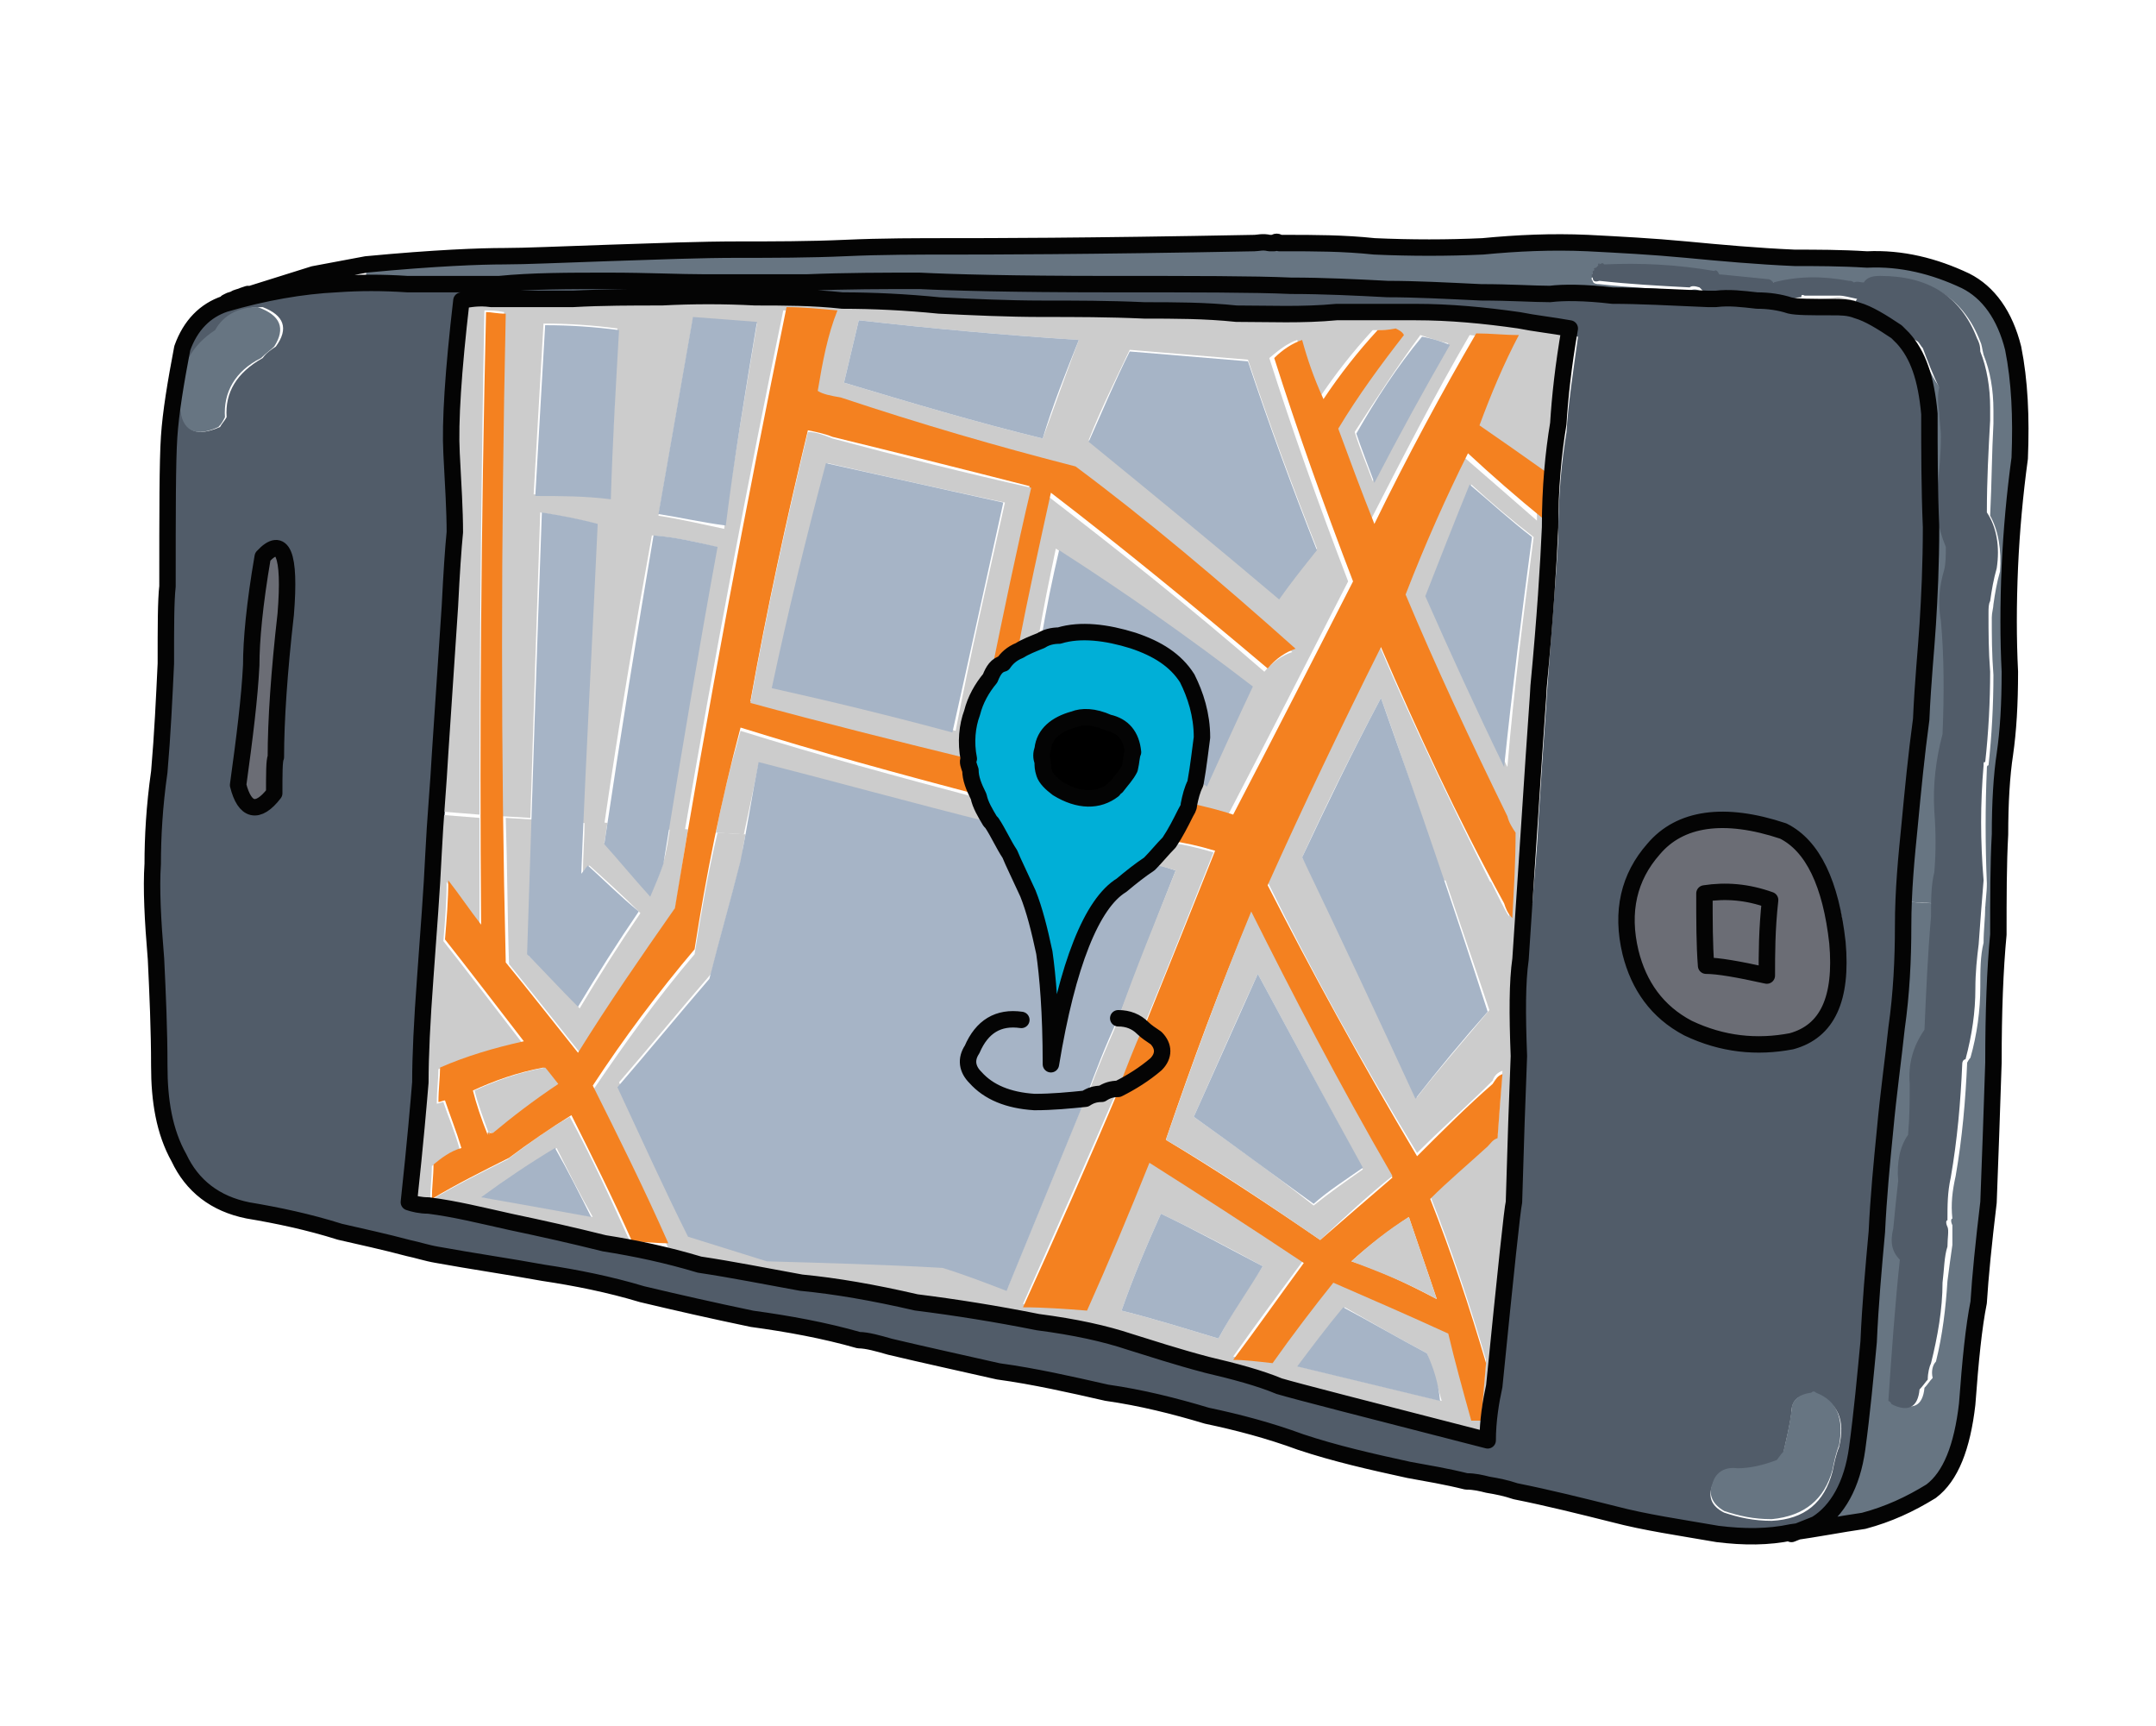 <?xml version="1.0" encoding="utf-8"?>
<!-- Generator: Adobe Illustrator 18.0.0, SVG Export Plug-In . SVG Version: 6.00 Build 0)  -->
<!DOCTYPE svg PUBLIC "-//W3C//DTD SVG 1.1//EN" "http://www.w3.org/Graphics/SVG/1.1/DTD/svg11.dtd">
<svg version="1.1" id="Layer_1" xmlns="http://www.w3.org/2000/svg" xmlns:xlink="http://www.w3.org/1999/xlink" x="0px" y="0px"
	 viewBox="0 0 131.3 105.1" style="enable-background:new 0 0 131.3 105.1;" xml:space="preserve">
<style type="text/css">
	.st0{fill:#677582;}
	.st1{fill:#515C69;}
	.st2{fill:#CCCCCC;}
	.st3{fill:#F48120;}
	.st4{fill:#A6B4C6;}
	.st5{fill:#00AFD7;}
	.st6{fill:#6B6D75;}
	.st7{fill:#B0B0B0;}
	.st8{fill:none;stroke:#040404;stroke-width:1;stroke-linecap:round;stroke-linejoin:round;stroke-miterlimit:10;}
</style>
<g>
	
	<g>
		<g>
			<path class="st0" d="M119.7,17.2c-1.9-0.9-3.9-1.4-6-1.3c-1.6-0.1-3.1-0.1-4.4-0.1c-2.3-0.1-4.5-0.3-6.6-0.5
				c-2.1-0.2-4.1-0.3-6-0.4c-2.2-0.1-4.3,0-6.4,0.2c-2.1,0.1-4.4,0.1-6.6,0c-1.9-0.2-3.7-0.2-5.4-0.2c-0.1,0-0.2,0-0.4,0
				c-0.1-0.1-0.2-0.1-0.3,0c-0.1,0-0.2,0-0.3,0c-0.4-0.1-0.7,0-0.9,0C66,15,59.9,15,58.1,15c-2.2,0-4.4,0-6.6,0.1
				c-2.2,0.1-4.5,0.1-6.6,0.1c-2.2,0-4.8,0.1-7.8,0.2c-3,0.1-5.1,0.2-6.4,0.2c-1.4,0-4.2,0.1-8.4,0.5l0,0.7l-3.2-0.1l-5.1,1.6
				c-0.1,0-0.2,0.1-0.3,0.1c2.4-0.7,4.7-1.1,6.8-1.2c1.4-0.1,2.8-0.1,4.3,0c1,0,2.2,0,3.6,0c0.5,0,1.2,0,2,0c2-0.2,4.2-0.2,6.7-0.2
				c2.3,0,4.3,0.1,5.9,0.1c1.5,0,3.5,0,6.1,0c2.5-0.1,4.8-0.1,6.9-0.1c2,0.1,5.7,0.2,11.4,0.2c5.3,0,9,0,11.2,0.1c2,0,4,0.1,5.9,0.2
				c1.7,0,3.6,0.1,5.7,0.2c1.8,0,3.2,0.1,4.2,0.1c0.8-0.1,2.1-0.1,3.8,0.1c1.6,0,3.5,0.1,5.8,0.2c-0.2-0.1-0.3-0.2-0.3-0.2l-0.2-0.2
				c-0.2-0.1-0.4-0.1-0.6,0c-1.9-0.1-3.7-0.2-5.5-0.4c-0.3,0-0.4-0.1-0.4-0.2c-0.1-0.1-0.1-0.1,0-0.1c-0.1,0-0.1-0.1,0-0.1
				c0,0,0-0.1,0-0.1l0-0.1c0,0,0-0.1,0.1-0.1c0,0,0-0.1,0.1-0.1c0.1-0.1,0.2-0.2,0.3-0.2c0-0.1,0-0.1,0.1,0c0.1-0.1,0.2-0.1,0.3,0
				l0,0c2.2-0.1,4.5,0,6.7,0.4c0.1,0,0.2,0,0.3,0.2l0,0c1,0.2,2,0.3,3,0.3c0.1,0,0.2,0,0.3,0.2l0,0c1.5-0.4,3-0.4,4.6-0.1
				c0.1,0,0.2,0,0.3,0.1c0.2,0,0.4,0,0.6,0c0.2-0.3,0.5-0.4,1-0.4c2.9-0.1,4.9,1.2,5.9,3.8c0.1,0.2,0.1,0.4,0.2,0.8
				c0.4,1,0.6,2.1,0.6,3.4c0,0.3,0,0.5,0,0.8c-0.1,1.8-0.1,3.6-0.2,5.6c0.5,0.9,0.7,2.1,0.6,3.4c-0.2,0.7-0.3,1.3-0.4,2
				c0,0.2-0.1,0.5-0.1,0.8c0,1.1,0,2.2,0.1,3.5c0,1.8-0.1,3.7-0.3,5.5c-0.1,0-0.1,0.1-0.1,0.2c-0.1,2.3-0.1,4.6,0,7
				c0,0.6-0.1,1.1-0.1,1.7l0.7,0c0-1.6,0.1-3,0.1-4.3c0-1.9,0.1-3.6,0.3-4.9c0.2-1.4,0.3-3,0.3-5c-0.1-2-0.1-4.1,0-6.4
				c0.1-2.2,0.3-4.4,0.6-6.6c0.1-2.5,0-4.7-0.4-6.7C122.1,19.3,121.2,18,119.7,17.2L119.7,17.2z"/>
			<path class="st0" d="M117,21.4c-0.1-0.1-0.2-0.3-0.3-0.4c-0.2-0.2-0.5-0.3-0.8-0.4c0.9,1,1.4,2.4,1.6,4.6c0,2.2,0,4.5,0.1,6.9
				c0,2.3-0.1,4.3-0.2,5.9c-0.1,1.6-0.3,3.5-0.4,5.8c-0.3,2.2-0.5,4.3-0.7,6.4c-0.2,1.5-0.3,3.1-0.3,4.7l1.8,0.1
				c0-0.6,0.1-1.1,0.2-1.7c0-1.2,0.1-2.5,0-3.7c-0.1-1.7,0-3.3,0.5-4.7c0.1-2.4,0.1-4.7-0.1-6.9c-0.2-1-0.1-2,0.2-3.1
				c0.1-0.5,0.1-1,0.1-1.4c-0.5-1.2-0.7-2.4-0.5-3.7c0.1-1,0.1-2,0.2-3c0-0.5-0.1-1-0.1-1.5c-0.1-0.6-0.1-1.1,0-1.5
				C117.7,23.1,117.4,22.3,117,21.4L117,21.4z"/>
			<path class="st0" d="M117.7,55l-1.8-0.1c0,0.5-0.1,1-0.1,1.5c0,2-0.1,4.1-0.4,6.2c-0.2,1.9-0.5,4-0.7,6.2c-0.2,2-0.4,4.1-0.5,6.2
				c-0.2,2.2-0.4,4.4-0.5,6.7c-0.2,2.1-0.4,4.3-0.7,6.5c-0.3,2.2-1.2,3.8-2.5,4.6c-0.5,0.2-1,0.4-1.5,0.6c1.5-0.2,3-0.5,4.4-0.7
				c1.5-0.4,2.8-1,4.1-1.8c1.2-0.9,1.9-2.7,2.2-5.3c0.2-2.7,0.4-4.7,0.7-6.2c0.1-1.6,0.3-3.6,0.6-6.1c0.1-2.6,0.2-5.4,0.3-8.5
				c0-3.1,0.1-5.7,0.3-7.8c0-0.6,0-1.2,0-1.8l-0.7,0c0,0.7-0.1,1.4-0.1,2.2c-0.2,0.8-0.2,1.7-0.2,2.7c0,1.4-0.2,2.9-0.6,4.3
				c0,0-0.1,0.1-0.2,0.3c-0.1,2.3-0.3,4.6-0.7,6.9c-0.2,0.9-0.3,1.7-0.2,2.6c-0.1,0-0.1,0.2,0,0.4c0,0.3,0,0.7,0,1.2
				c-0.1,0.7-0.2,1.4-0.3,2.2c-0.1,1.6-0.3,3.3-0.7,4.9c-0.2,0.2-0.3,0.6-0.2,1c-0.2,0.2-0.3,0.4-0.5,0.6c-0.1,1.1-0.7,1.4-1.7,0.9
				c-0.2-0.2-0.2-0.2-0.2-0.2c0.2-2.9,0.4-5.8,0.7-8.6c-0.4-0.5-0.5-1.1-0.4-1.9c0.1-1,0.2-2,0.3-2.9c-0.1-1.1,0.1-2.1,0.6-2.8
				c0.1-1,0.1-2,0.1-3.1c-0.1-1.2,0.2-2.3,0.9-3.3c0.1-2.3,0.2-4.6,0.4-6.9C117.7,55.6,117.7,55.3,117.7,55L117.7,55z"/>
			<path class="st1" d="M97.2,16.3c-0.1,0-0.2,0.1-0.1,0.1c0,0,0,0.1-0.1,0.1l0,0.1c0,0,0,0.1,0,0.1c-0.1,0-0.1,0.1,0,0.1
				c-0.1,0-0.1,0,0,0.1c0,0.2,0.1,0.3,0.4,0.2c1.8,0.2,3.6,0.3,5.5,0.4c0.1-0.1,0.3-0.1,0.6,0l0.2,0.2c0,0,0.1,0,0.3,0.2l0,0
				c0.1,0,0.3,0,0.5,0c0.8-0.1,1.6,0,2.5,0.1c0,0,0,0,0,0c0,0,0,0,0,0c0.7,0,1.4,0.1,2,0.3c0.1-0.1,0.4-0.2,0.7-0.2
				c0-0.1,0-0.2,0.2-0.1c0.7,0,1.4,0,2.1,0c0.3,0,0.6,0.1,1.1,0.2c-0.1,0.1-0.1,0.2,0,0.3c0,0.1,0,0.1,0.1,0.2
				c0.7,0.2,1.5,0.7,2.4,1.3c0.1,0.1,0.3,0.3,0.4,0.4c0.2,0.1,0.5,0.2,0.8,0.4c0.1,0.1,0.2,0.3,0.3,0.4c0.3,0.8,0.6,1.6,1,2.4
				c-0.1,0.4-0.1,0.9,0,1.5c0,0.5,0.1,1,0.1,1.5c0,1-0.1,2-0.2,3c-0.2,1.3,0,2.5,0.5,3.7c0,0.5,0,1-0.1,1.4c-0.3,1-0.4,2-0.2,3.1
				c0.2,2.2,0.2,4.5,0.1,6.9c-0.4,1.5-0.6,3.1-0.5,4.7c0.1,1.3,0.1,2.5,0,3.7c-0.2,0.8-0.2,1.7-0.2,2.7c-0.2,2.3-0.3,4.6-0.4,6.9
				c-0.7,1-1,2.1-0.9,3.3c0,1,0,2-0.1,3.1c-0.5,0.7-0.7,1.7-0.6,2.8c-0.1,0.9-0.2,1.8-0.3,2.9c-0.2,0.8-0.1,1.4,0.4,1.9
				c-0.3,2.8-0.5,5.7-0.7,8.6c0,0,0.1,0,0.2,0.2c1,0.5,1.6,0.2,1.7-0.9c0.2-0.2,0.4-0.5,0.5-0.6c0-0.4,0.1-0.8,0.2-1
				c0.4-1.6,0.7-3.3,0.7-4.9c0.1-0.8,0.1-1.6,0.3-2.2c0-0.5,0.1-1,0-1.2c-0.1-0.2-0.1-0.4,0-0.4c0-0.9,0-1.7,0.2-2.6
				c0.4-2.3,0.6-4.6,0.7-6.9c0-0.2,0.1-0.3,0.2-0.3c0.4-1.5,0.6-2.9,0.6-4.3c0-1,0.1-1.9,0.2-2.7c0.1-1.4,0.2-2.7,0.3-3.9
				c-0.2-2.4-0.2-4.7,0-7c0-0.2,0-0.2,0.1-0.2c0.2-1.8,0.3-3.7,0.3-5.5c-0.1-1.3-0.1-2.4-0.1-3.5c0-0.4,0-0.6,0.1-0.8
				c0.1-0.7,0.2-1.3,0.4-2c0.2-1.3,0-2.5-0.6-3.4c0-2,0.1-3.8,0.2-5.6c0-0.3,0-0.5,0-0.8c0-1.2-0.2-2.4-0.6-3.4
				c0-0.4-0.1-0.6-0.2-0.8c-1-2.6-3-3.8-5.9-3.8c-0.5,0-0.8,0.1-1,0.4c-0.2,0-0.4-0.1-0.6,0c-0.1-0.1-0.2-0.1-0.3-0.1
				c-1.6-0.3-3.1-0.3-4.6,0.1l0,0c-0.1-0.1-0.2-0.2-0.3-0.2c-1-0.1-2-0.2-3-0.3l0,0c-0.1-0.2-0.2-0.3-0.3-0.2
				c-2.3-0.4-4.5-0.5-6.7-0.4l0,0c-0.1-0.1-0.1-0.1-0.3,0c0-0.1,0-0.1-0.1,0C97.4,16.1,97.3,16.2,97.2,16.3L97.2,16.3z"/>
			<path class="st1" d="M111.7,18.7c-1.4,0-2.2-0.1-2.6-0.1c-0.7,0.1-1.4-0.1-2-0.3c0,0-0.1,0,0,0c0,0-0.1,0,0,0c0,0,0,0,0,0l0,0
				c0,0-0.1,0-0.1,0.1c0,0,0,0-0.1,0.1c-0.1-0.1-0.1-0.1-0.1,0c-0.5,0.2-1,0.2-1.5,0c-0.1-0.1-0.2-0.2-0.3-0.2
				c-0.1,0-0.3-0.1-0.4-0.1c-0.1,0-0.2,0-0.3,0c0,0-0.1,0-0.1,0l0,0c-2.3-0.1-4.2-0.1-5.8-0.2c-1.7-0.1-3-0.2-3.8-0.1
				c-1,0-2.4-0.1-4.2-0.1c-2-0.1-3.9-0.2-5.7-0.2c-1.9-0.1-3.8-0.1-5.9-0.2c-2.2-0.1-5.9-0.1-11.2-0.1c-5.6,0-9.4-0.1-11.4-0.2
				c-2.1-0.1-4.4,0-6.9,0.1c-2.5,0-4.6,0-6.1,0c-1.6-0.1-3.6-0.1-5.9-0.1c-2.5-0.1-4.8,0-6.7,0.2c-0.8,0-1.4,0-2,0
				c-1.3,0-2.5,0-3.6,0c-1.5-0.1-3-0.1-4.3,0c-2.1,0.1-4.4,0.6-6.8,1.2c-1.2,0.5-2,1.4-2.6,2.7c-0.5,2.1-0.8,3.9-0.8,5.4
				c-0.1,1.5-0.1,4.5-0.1,9.1c-0.1,0.8-0.1,2.3-0.1,4.7c-0.1,2.1-0.2,4.3-0.4,6.6c-0.1,1-0.2,1.9-0.3,2.8l17.4,1.1
				c0.1-1.6,0.2-3.2,0.3-4.7c0.1-1.6,0.2-3.1,0.3-4.5c0.1-1.6,0.1-3.1,0.3-4.5c0-2,0.1-3.5,0.3-4.5c0-1.3-0.1-2.9-0.2-4.8
				c-0.2-1.9,0-5,0.6-9.3c0.5-0.1,1-0.1,1.8-0.1c1.6,0,3.3,0,5,0c1.8-0.1,3.6-0.2,5.4-0.1c1.9-0.1,3.8,0,5.7,0
				c1.8-0.1,3.6,0,5.3,0.2c1.9,0,3.8,0.1,5.9,0.3c2,0.1,4.1,0.2,6.3,0.2c2,0,4.1,0,6.2,0.1c1.8,0,3.7,0,5.6,0.2c2,0,4,0,6.1,0.1
				c1.6,0.1,3.2,0.1,4.8,0c2.1,0,4.2,0.2,6.3,0.5c1,0.2,2,0.3,3.1,0.5c-0.3,2.2-0.6,4.1-0.7,5.8c-0.3,1.8-0.5,3.9-0.5,6.3
				c-0.1,2.3-0.4,5.5-0.7,9.7c0,0.3-0.2,2.8-0.5,7.5c-0.1,2.2-0.3,4-0.4,5.5l6.3,0.4c0.1-1.4,0.6-2.7,1.6-3.7
				c1.6-1.9,4.2-2.3,7.9-1.1c1.6,0.9,2.7,2.7,3.2,5.7l4,0.3c0,0,0-0.1,0-0.1c0-2.2,0.2-4.2,0.4-6.2c0.2-2.2,0.5-4.3,0.7-6.4
				c0.2-2.3,0.3-4.2,0.4-5.8c0.1-1.6,0.2-3.6,0.2-5.9c-0.1-2.4-0.1-4.7-0.1-6.9c-0.1-2.1-0.6-3.6-1.6-4.6c-0.1-0.1-0.3-0.3-0.4-0.4
				c-0.9-0.7-1.7-1.1-2.4-1.3C112.7,18.7,112.1,18.7,111.7,18.7L111.7,18.7z M16.8,21.1c-0.3,0.2-0.6,0.4-0.8,0.7
				c-1.6,0.9-2.3,2.1-2.2,3.6c-0.1,0.2-0.3,0.4-0.4,0.6c-1.4,0.6-2.1,0.3-2.3-0.9c-0.2-0.4-0.2-0.7-0.1-0.9
				c-0.1-1.8,0.7-3.2,2.4-4.1c0.5-1,1.3-1.4,2.6-1.4C17.3,19.2,17.6,20,16.8,21.1L16.8,21.1z M16,33.9c1.2-1.3,1.7-0.1,1.4,3.5
				c-0.4,3.6-0.6,6.5-0.6,8.7c-0.1,0.2-0.1,0.9-0.1,2.2c-1,1.3-1.8,1.1-2.2-0.5c0.4-2.9,0.7-5.3,0.8-7.3C15.3,39,15.5,36.7,16,33.9
				L16,33.9z"/>
			<path class="st1" d="M99.1,55.4L92.9,55c-0.1,1.6-0.2,2.8-0.2,3.6c-0.1,1.3-0.1,3.3-0.1,5.9c-0.1,2.5-0.2,5.4-0.3,8.9
				c-0.1,0.5-0.4,4.2-1.2,11.2c-0.2,1-0.3,2.1-0.4,3.3c-7.5-1.9-11.7-2.9-12.7-3.3c-1.3-0.5-2.8-0.9-4.4-1.3c-1.8-0.5-3.4-1-4.7-1.4
				c-1.5-0.5-3.3-0.9-5.6-1.2c-2.5-0.5-4.9-0.9-7.4-1.2c-2.6-0.6-4.9-1-7-1.2c-2.1-0.4-4.2-0.8-6.2-1.1c-2-0.5-3.9-0.9-5.8-1.3
				c-1.9-0.5-3.8-1-5.7-1.3c-1.7-0.4-3.4-0.8-5-1c-0.5-0.1-0.9-0.2-1.2-0.2c0.3-3.7,0.6-6.1,0.7-7.3c0-1.6,0.1-3.8,0.3-6.4
				c0.2-2.8,0.3-5.3,0.5-7.5c0-0.5,0.1-1,0.1-1.5L9.4,49.6c-0.1,1-0.1,2-0.1,2.8c-0.1,1.5-0.1,3.3,0.2,5.8c0.1,2.1,0.1,4.3,0.2,6.5
				c0,2.2,0.3,4.1,1.2,5.6c0.8,1.7,2.2,2.8,4.2,3.2c1.8,0.2,3.7,0.7,5.6,1.3c1.3,0.3,2.7,0.6,4.2,1c0.5,0.1,1,0.2,1.7,0.4
				c2.1,0.4,4.3,0.7,6.5,1.1c2.1,0.3,4.1,0.7,6,1.3c2.1,0.5,4.3,1,6.7,1.5c2.2,0.3,4.3,0.7,6.5,1.3c0.5,0.1,1.2,0.2,1.9,0.4
				c2.1,0.5,4.4,1,6.6,1.5c2.2,0.4,4.4,0.8,6.6,1.3c2.1,0.3,4.1,0.8,6.1,1.4c1.9,0.4,3.8,1,5.7,1.6c2.1,0.7,4.2,1.2,6.6,1.7
				c1.2,0.3,2.4,0.5,3.5,0.7c0.4,0.1,0.8,0.2,1.3,0.2c0.6,0,1.1,0.1,1.7,0.4c2,0.4,4,0.9,6,1.4c2,0.4,4.1,0.8,6.3,1.2
				c1.7,0.3,3.2,0.2,4.5-0.1c0.5-0.3,1-0.5,1.5-0.6c1.3-0.8,2.2-2.4,2.5-4.6c0.3-2.2,0.5-4.4,0.7-6.5c0.1-2.2,0.3-4.4,0.5-6.7
				c0.1-2.1,0.3-4.2,0.5-6.2c0.2-2.2,0.4-4.3,0.7-6.2c0.2-2.1,0.3-4.1,0.4-6l-4-0.3c0,0.4,0.1,0.7,0.1,1.1c0.3,3.4-0.6,5.4-2.8,6
				c-2.1,0.4-4.2,0.2-6.3-0.8c-1.9-1-3-2.6-3.5-4.6C99.1,57,99.1,56.2,99.1,55.4L99.1,55.4z M109.1,86c0-0.7,0.4-1.1,1.2-1.1
				c0.1-0.1,0.2-0.1,0.3,0c1.3,0.5,1.8,1.5,1.4,3.2c-0.2,0.5-0.3,1-0.4,1.5c-0.5,1.9-1.7,2.9-3.7,3c-1.1,0-2-0.2-2.9-0.5
				c-0.8-0.4-1-1-0.7-1.7c0.2-0.7,0.7-1,1.5-0.9c0.8,0,1.6-0.1,2.4-0.5c0.1-0.1,0.2-0.3,0.4-0.5C108.8,87.6,109,86.8,109.1,86
				L109.1,86z"/>
			<path class="st2" d="M95.7,20.2c-1.1-0.2-2.1-0.3-3.1-0.5c-2.1-0.3-4.2-0.5-6.3-0.5c-1.6,0-3.2,0-4.8,0c-2.1,0-4.1-0.1-6.1-0.1
				c-1.9-0.2-3.8-0.2-5.6-0.2c-2.2-0.1-4.2-0.1-6.2-0.1c-2.1,0-4.2-0.1-6.3-0.2c-2-0.2-4-0.3-5.9-0.3c-1.8-0.2-3.6-0.2-5.3-0.2
				c-1.9-0.1-3.8-0.1-5.7,0c-1.8,0-3.6,0-5.4,0.1c-1.7,0-3.4,0-5,0c-0.7-0.1-1.3,0-1.8,0.1c-0.5,4.3-0.7,7.4-0.6,9.3
				c0.1,1.9,0.2,3.5,0.2,4.8c-0.1,1-0.2,2.5-0.3,4.5c-0.1,1.5-0.2,3-0.3,4.5c-0.1,1.5-0.2,3-0.3,4.5c-0.1,1.1-0.1,2.3-0.2,3.5
				l2.5,0.2c0-10,0.1-20.2,0.3-30.7c0.3,0,0.7,0,1.2,0.1c-0.2,10.6-0.3,20.8-0.1,30.7l1.7,0.1c0.2-6.5,0.4-12.8,0.6-18.6
				c1.1,0.2,2.3,0.4,3.4,0.7c-0.3,5.7-0.6,11.8-0.9,18.2l1.4,0.1c0.9-6.2,1.9-12.1,2.9-17.6c1.3,0.1,2.7,0.4,3.9,0.7
				c-1,5.4-2,11.1-3,17.2l1.1,0.1c1.8-10.5,3.8-21.1,6-31.7c1,0,2,0,3.1,0.2c-0.5,1.5-0.9,3.1-1.2,4.9c0.4,0.2,0.9,0.3,1.4,0.4
				c4.8,1.6,9.6,3.1,14.3,4.2c4.2,3.3,8.7,7,13.4,11.1c-0.6,0.2-1.2,0.6-1.7,1.2c-4.5-3.9-8.9-7.4-13.2-10.7c-0.7,3.2-1.4,6.4-2,9.5
				c0.4-0.3,0.9-0.5,1.4-0.6c0.3-1.9,0.7-3.8,1.1-5.7c3.9,2.6,7.9,5.4,11.8,8.3c-0.9,1.9-1.8,3.9-2.8,6.1c-0.2-0.1-0.5-0.2-0.7-0.2
				c-0.2,0.4-0.3,0.8-0.4,1.3c0.8,0.2,1.7,0.4,2.6,0.7c2.5-4.8,4.9-9.5,7.3-14.2c-1.8-4.7-3.4-9.2-4.8-13.6c0.6-0.5,1.1-0.9,1.7-1.1
				c0.3,1.1,0.7,2.3,1.3,3.6c1-1.5,2.1-2.9,3.3-4.2c0.3,0,0.6,0,1,0c0.2,0.1,0.4,0.2,0.5,0.4c-1.5,1.7-2.8,3.6-4,5.7
				c0.7,1.9,1.5,3.8,2.2,5.8c2.1-4.1,4.1-8,6.2-11.6c0.8,0.1,1.7,0.1,2.6,0.1c-0.9,1.7-1.7,3.6-2.4,5.5c1.3,0.9,2.6,1.8,4,2.8
				c-0.1,1-0.1,2-0.1,2.9c-1.6-1.4-3.1-2.7-4.6-4c-1.3,2.6-2.5,5.4-3.8,8.6c1.9,4.3,3.9,8.7,6.2,13.5c0.1,0.3,0.3,0.6,0.5,1
				c0,1-0.1,2.1-0.1,3.2l0.9,0.1c0.1-1.2,0.2-2.7,0.3-4.4c0.3-4.7,0.5-7.2,0.5-7.5c0.4-4.2,0.6-7.4,0.7-9.7c0-2.4,0.2-4.5,0.5-6.3
				C95.1,24.4,95.3,22.5,95.7,20.2L95.7,20.2z M86.5,20.4c0.6,0.2,1.2,0.4,1.7,0.5c-1.5,2.7-3,5.5-4.6,8.4c-0.4-1.1-0.8-2-1.1-3
				C83.8,24.3,85.1,22.3,86.5,20.4L86.5,20.4z M89.6,29.5c1.2,1.1,2.5,2.2,3.8,3.2c-0.6,4.6-1.2,9.2-1.6,14c-1.7-3.5-3.3-7-4.8-10.4
				C87.7,34,88.6,31.7,89.6,29.5L89.6,29.5z M68.8,21.3c2.4,0.2,4.8,0.4,7.2,0.6c1.3,3.9,2.7,7.7,4.2,11.5c-0.8,1-1.6,2-2.3,3
				c-3.9-3.3-7.8-6.5-11.6-9.6C67,25,67.9,23.2,68.8,21.3L68.8,21.3z M65.7,20.7c-0.8,2.1-1.5,4.1-2.2,6c-4.1-1-8.1-2.2-12.1-3.4
				c0.3-1.3,0.6-2.5,0.9-3.8C56.7,20,61.1,20.4,65.7,20.7L65.7,20.7z M40.1,31.4c0.7-4,1.4-8,2.1-12c1.3,0.1,2.6,0.2,3.9,0.3
				c-0.7,4.2-1.4,8.3-2,12.5C42.7,31.9,41.4,31.6,40.1,31.4L40.1,31.4z M37.1,30.3c-1.6-0.1-3.1-0.2-4.6-0.2c0.2-3.5,0.4-7,0.6-10.4
				c1.5,0,3,0.1,4.5,0.3C37.5,23.6,37.3,27,37.1,30.3L37.1,30.3z"/>
			<path class="st2" d="M60.4,50.2l-0.1-0.1c-0.3-0.5-0.6-1-0.7-1.5c-4.9-1.3-9.7-2.6-14.5-4.1c-0.6,2.1-1.1,4.1-1.5,6.2l1.7,0.1
				c0.3-1.4,0.6-2.8,0.9-4.3C50.9,47.7,55.7,48.9,60.4,50.2L60.4,50.2z"/>
			<path class="st2" d="M79.3,52.2c1.5-3.3,3.1-6.5,4.8-9.7c1.3,3.6,2.5,7.3,3.8,11.1l2.9,0.2C88.3,48.8,86,44,84,39.3
				c-2.2,4.5-4.4,9-6.5,13.6l2.2,0.1C79.6,52.7,79.4,52.4,79.3,52.2L79.3,52.2z"/>
			<path class="st2" d="M45.4,50.8l-1.7-0.1c-0.6,2.5-1,4.9-1.4,7.4c-2.3,2.7-4.3,5.5-6.2,8.3c1.6,3,3.1,6.2,4.6,9.6
				c-0.8-0.1-1.6-0.1-2.2-0.1C37.2,73,36,70.4,34.7,68c-1.4,0.8-2.6,1.7-3.8,2.6c-1.6,0.8-3.2,1.6-4.7,2.5c0-0.7,0.1-1.4,0.1-2.1
				c0.5-0.4,1.1-0.8,1.7-1c-0.3-1.1-0.7-2-1-2.9c-0.1,0-0.3,0.1-0.4,0.1c0-0.8,0.1-1.5,0.1-2.1c1.6-0.7,3.3-1.2,5.1-1.6
				c-1.7-2.2-3.3-4.3-4.8-6.2c0.1-1.2,0.2-2.4,0.2-3.6c0.7,0.9,1.3,1.8,2,2.7c0-2.2,0-4.4,0-6.6l-2.5-0.2c-0.1,0.9-0.1,1.8-0.2,2.7
				c-0.1,2.2-0.3,4.7-0.5,7.5c-0.2,2.7-0.3,4.8-0.3,6.4c-0.1,1.2-0.3,3.6-0.7,7.3c0.3,0.1,0.7,0.2,1.2,0.2c1.6,0.2,3.2,0.6,5,1
				c1.9,0.4,3.7,0.8,5.7,1.3c1.9,0.3,3.8,0.7,5.8,1.3c2,0.3,4,0.7,6.2,1.2c2.1,0.2,4.4,0.6,7,1.2c2.4,0.3,4.9,0.7,7.4,1.2
				c2.3,0.3,4.1,0.7,5.6,1.2c1.3,0.4,2.8,0.9,4.7,1.4c1.7,0.4,3.2,0.8,4.4,1.3c1,0.3,5.3,1.4,12.7,3.3c0-1.2,0.2-2.4,0.4-3.3
				c0.7-7,1.1-10.8,1.2-11.2c0.1-3.5,0.2-6.4,0.3-8.9c-0.1-2.6-0.1-4.5,0.1-5.9c0.1-1,0.2-2.6,0.3-4.8L92,53.8c0,0.7-0.1,1.4-0.1,2
				c-0.2-0.3-0.4-0.7-0.5-0.9c-0.2-0.4-0.4-0.8-0.6-1.2L88,53.5c0.9,2.7,1.8,5.3,2.7,8c-1.5,1.8-3,3.5-4.4,5.3
				c-2.2-4.7-4.4-9.3-6.5-13.9l-2.2-0.1c-0.1,0.3-0.3,0.6-0.4,0.9c2.5,5.1,5.5,10.6,9.1,16.5c1.6-1.6,3.2-3,4.6-4.4
				c0.1-0.3,0.3-0.5,0.6-0.6c-0.1,1.2-0.2,2.6-0.3,3.9c-0.2,0.2-0.4,0.4-0.6,0.5c-1.2,1.1-2.4,2.1-3.5,3.2c1.3,3.3,2.4,6.6,3.4,10
				c-0.1,1.2-0.2,2.3-0.3,3.5c-0.3,0-0.5,0-0.6,0c-0.5-1.8-1-3.6-1.4-5.3c-2.4-1.1-4.7-2.1-7-3.1c-1.3,1.6-2.5,3.2-3.7,4.9
				c-0.9-0.1-1.7-0.1-2.4-0.2c1.4-2,2.9-4,4.3-5.9c-3.3-2.2-6.5-4.2-9.4-6.1c-1.2,3.1-2.5,6.1-3.8,9c-1.3-0.2-2.6-0.2-3.9-0.2
				c2-4.5,4-9,5.9-13.4c-0.4,0-0.7,0.1-1,0.3c-0.4,0-0.7,0.1-1,0.3c-1.6,3.9-3.2,7.8-4.8,11.7c-1.3-0.5-2.6-1-3.9-1.4
				c-3.5-0.2-7.1-0.4-10.7-0.4c-1.6-0.5-3.2-1-4.8-1.5c-1.5-3.1-2.9-6.1-4.3-9.1c1.9-2.2,3.7-4.4,5.6-6.6c0.6-2.4,1.3-4.8,1.9-7.2
				C45.2,51.8,45.3,51.3,45.4,50.8L45.4,50.8z M33.9,69.9c0.7,1.4,1.4,2.8,2.2,4.2c-2.2-0.5-4.4-0.9-6.7-1.2
				C30.9,71.9,32.4,70.9,33.9,69.9L33.9,69.9z M68.3,79.8c0.7-2,1.5-3.9,2.4-5.9c2.1,1,4.2,2.1,6.2,3.2c-1,1.5-1.9,2.9-2.7,4.4
				C72.2,80.9,70.3,80.3,68.3,79.8L68.3,79.8z M86.9,82.4c0.3,0.9,0.6,1.8,0.9,2.9c-2.9-0.7-5.8-1.4-8.7-2.1
				c0.9-1.3,1.8-2.4,2.8-3.6C83.5,80.5,85.2,81.5,86.9,82.4L86.9,82.4z"/>
			<path class="st2" d="M41.1,55.4c0.3-1.6,0.5-3.2,0.8-4.9l-1.1-0.1c-0.1,0.7-0.2,1.4-0.4,2.1c-0.2,0.7-0.5,1.3-0.8,2
				c-1-1.2-2-2.2-2.8-3.2c0.1-0.4,0.1-0.8,0.2-1.2l-1.4-0.1c0,1-0.1,2.1-0.1,3.2c0-0.2,0.2-0.4,0.4-0.5c1,0.9,2,1.8,3.1,2.9
				c-1.3,1.9-2.5,3.8-3.7,5.8c-1-1.2-2-2.2-3.1-3.2c0.1-2.8,0.2-5.5,0.3-8.3l-1.7-0.1c0.1,3,0.1,6,0.2,8.9c1.3,1.6,2.8,3.5,4.4,5.5
				C37,61.3,39,58.4,41.1,55.4L41.1,55.4z"/>
			<path class="st3" d="M83.9,20.1c-1.2,1.3-2.3,2.7-3.3,4.2c-0.6-1.3-1-2.5-1.3-3.6c-0.6,0.2-1.2,0.6-1.7,1.1
				c1.4,4.4,3,8.9,4.8,13.6c-2.4,4.7-4.8,9.4-7.3,14.2c-0.9-0.3-1.8-0.5-2.6-0.7c0,0.2-0.1,0.3-0.2,0.5c-0.3,0.6-0.6,1.2-1,1.8
				c0.8,0.1,1.7,0.3,2.7,0.6c-1.4,3.5-2.8,7-4.3,10.7c0.2,0.2,0.5,0.4,0.8,0.6c0.5,0.5,0.5,1.1,0,1.6c-0.7,0.6-1.5,1.1-2.3,1.5
				c-1.9,4.5-3.9,9-5.9,13.4c1.3,0,2.6,0.1,3.9,0.2c1.3-2.9,2.6-6,3.8-9c3,1.9,6.1,3.9,9.4,6.1c-1.4,1.9-2.8,3.9-4.3,5.9
				c0.7,0,1.5,0.1,2.4,0.2c1.2-1.7,2.5-3.4,3.7-4.9c2.3,1,4.6,2,7,3.1c0.4,1.7,0.9,3.5,1.4,5.3c0.1,0,0.3,0,0.6,0
				c0.1-1.2,0.2-2.3,0.3-3.5c-1-3.4-2.1-6.7-3.4-10c1.1-1.1,2.3-2.1,3.5-3.2c0.2-0.2,0.3-0.4,0.6-0.5c0.1-1.4,0.2-2.7,0.3-3.9
				c-0.3,0.1-0.4,0.3-0.6,0.6c-1.5,1.3-3,2.8-4.6,4.4c-3.5-5.9-6.5-11.4-9.1-16.5c2.2-4.9,4.5-9.7,6.9-14.5
				c2.2,5.1,4.6,10.3,7.5,15.6c0.1,0.3,0.2,0.6,0.5,0.9c0.1-1.8,0.2-3.5,0.2-5.2c-0.2-0.3-0.4-0.6-0.5-1c-2.3-4.7-4.4-9.2-6.2-13.5
				c1.2-3.1,2.5-6,3.8-8.6c1.4,1.3,3,2.7,4.6,4c0-1,0-2,0.1-2.9c-1.4-1-2.7-1.9-4-2.8c0.7-1.9,1.5-3.8,2.4-5.5
				c-0.9,0-1.7-0.1-2.6-0.1c-2.1,3.6-4.2,7.5-6.2,11.6c-0.8-2-1.5-3.9-2.2-5.8c1.2-2,2.6-3.9,4-5.7c-0.1-0.2-0.3-0.3-0.5-0.4
				C84.5,20.1,84.2,20.1,83.9,20.1L83.9,20.1z M85.8,74.1c0.5,1.5,1.1,3.2,1.7,5c-1.9-1-3.6-1.8-5.2-2.3
				C83.4,75.8,84.6,74.9,85.8,74.1L85.8,74.1z M80.4,75.5c-3.2-2.2-6.4-4.3-9.4-6.1c1.6-4.7,3.3-9.3,5.2-13.8
				c2.5,5,5.3,10.4,8.6,16.1C83.4,72.9,81.9,74.2,80.4,75.5L80.4,75.5z"/>
			<path class="st2" d="M87.5,79.1c-0.6-1.8-1.2-3.5-1.7-5c-1.3,0.8-2.4,1.7-3.5,2.7C83.9,77.4,85.7,78.1,87.5,79.1L87.5,79.1z"/>
			<path class="st2" d="M71,69.4c3.1,1.8,6.2,3.9,9.4,6.1c1.5-1.4,2.9-2.7,4.4-3.9c-3.3-5.7-6.1-11.1-8.6-16.1
				C74.3,60.1,72.6,64.8,71,69.4L71,69.4z M72.7,68c1.3-2.9,2.6-5.9,3.9-8.7c2.1,3.9,4.2,7.8,6.4,11.9c-1,0.7-2,1.4-3,2.2
				C77.6,71.5,75.1,69.7,72.7,68L72.7,68z"/>
			<path class="st4" d="M76.6,59.3c-1.3,2.9-2.6,5.8-3.9,8.7c2.4,1.7,4.8,3.5,7.3,5.3c0.9-0.8,2-1.5,3-2.2
				C80.8,67.1,78.7,63.2,76.6,59.3L76.6,59.3z"/>
			<path class="st3" d="M30.8,19.1c-0.5,0-0.9-0.1-1.2-0.1c-0.3,12.9-0.4,25.4-0.3,37.3c-0.7-0.9-1.3-1.8-2-2.7
				c0,1.2-0.1,2.4-0.2,3.6c1.5,1.9,3.1,4,4.8,6.2c-1.8,0.4-3.5,0.9-5.1,1.6c0,0.6-0.1,1.3-0.1,2.1c0.1,0,0.3-0.1,0.4-0.1
				c0.3,0.9,0.7,1.9,1,2.9c-0.7,0.2-1.2,0.6-1.7,1c0,0.7-0.1,1.4-0.1,2.1c1.5-0.9,3.1-1.7,4.7-2.5c1.2-0.9,2.5-1.8,3.8-2.6
				c1.2,2.4,2.5,5,3.7,7.7c0.7,0,1.4,0.1,2.2,0.1c-1.5-3.4-3.1-6.6-4.6-9.6c1.9-2.9,4-5.7,6.2-8.3c0.7-4.5,1.6-9,2.8-13.5
				c4.8,1.5,9.6,2.8,14.5,4.1c-0.3-0.6-0.5-1.1-0.5-1.6c-0.1-0.3-0.2-0.5-0.1-0.7c-4.5-1.1-8.9-2.3-13.3-3.4
				c1-5.6,2.2-11.1,3.5-16.5c0.5,0.1,1,0.2,1.5,0.4c4.1,1,8.1,2,12,3c-0.8,3.8-1.7,7.6-2.5,11.6c0.2-0.5,0.4-0.8,0.8-0.9
				c0.2-0.3,0.5-0.6,1-0.8c0.6-3.2,1.3-6.3,2-9.5c4.3,3.3,8.7,6.9,13.2,10.7c0.5-0.6,1.1-1,1.7-1.2c-4.7-4.2-9.1-7.9-13.4-11.1
				c-4.7-1.2-9.5-2.6-14.3-4.2c-0.6-0.1-1.1-0.2-1.4-0.4c0.3-1.8,0.6-3.4,1.2-4.9c-1.1-0.1-2.1-0.2-3.1-0.2
				c-2.5,12.2-4.8,24.4-6.8,36.6c-2.1,3-4.1,5.9-5.9,8.8c-1.6-2-3-3.8-4.4-5.5C30.5,46.2,30.5,32.9,30.8,19.1L30.8,19.1z M33.1,65
				c0.2,0.2,0.4,0.5,0.8,1c-1.5,1-2.8,2-4,3c-0.2-0.1-0.2-0.1-0.2,0.1c-0.4-1-0.7-1.9-0.9-2.7C30.1,65.8,31.5,65.3,33.1,65L33.1,65z
				"/>
			<path class="st2" d="M34,66c-0.4-0.5-0.7-0.9-0.8-1c-1.6,0.3-3,0.8-4.3,1.4c0.2,0.8,0.5,1.6,0.9,2.7c0-0.2,0-0.2,0.2-0.1
				C31.2,68,32.5,67,34,66L34,66z"/>
			<path class="st2" d="M50.7,26.7c-0.5-0.2-1-0.4-1.5-0.4c-1.3,5.4-2.5,10.9-3.5,16.5c4.4,1.2,8.8,2.3,13.3,3.4
				c-0.2-1-0.1-2,0.2-2.8c0.2-0.8,0.6-1.5,1.1-2.1c0.8-3.9,1.6-7.8,2.5-11.6C58.8,28.8,54.8,27.8,50.7,26.7L50.7,26.7z M50.4,28.2
				c3.5,0.8,7.1,1.6,10.8,2.4c-1,4.5-2.1,9.2-3,13.9c-3.7-1-7.4-1.9-11-2.7C48.1,37.2,49.2,32.6,50.4,28.2L50.4,28.2z"/>
			<path class="st4" d="M61.1,30.6c-3.6-0.8-7.2-1.6-10.8-2.4c-1.2,4.5-2.3,9-3.3,13.7c3.6,0.8,7.3,1.7,11,2.7
				C59.1,39.7,60.1,35.1,61.1,30.6L61.1,30.6z"/>
			<path class="st5" d="M63.4,39c-0.5,0.1-1,0.4-1.4,0.6c-0.5,0.2-0.8,0.5-1,0.8c-0.3,0.2-0.6,0.5-0.8,0.9c-0.5,0.6-0.8,1.3-1.1,2.1
				c-0.3,0.9-0.4,1.8-0.2,2.8c0,0.2,0,0.4,0.1,0.7c0.1,0.5,0.3,1,0.5,1.6c0.1,0.5,0.4,1,0.7,1.5l0.1,0.1c0.4,0.6,0.8,1.3,1.1,1.9
				c0.2,0.5,0.6,1.3,1.1,2.4c0.4,1,0.7,2.2,1,3.6c0.2,1.4,0.3,3.6,0.4,6.8c1-6.1,2.5-9.8,4.3-10.9c0.6-0.5,1.1-0.9,1.7-1.3
				c0.4-0.4,0.8-0.9,1.2-1.3c0.4-0.7,0.8-1.2,1-1.8c0-0.2,0.1-0.3,0.2-0.5c0.1-0.5,0.2-0.9,0.4-1.3c0.2-1.1,0.3-2,0.4-2.8
				c-0.1-1.4-0.4-2.6-0.9-3.6c-0.7-1.1-1.8-1.8-3.3-2.3c-1.6-0.6-3.2-0.7-4.5-0.3C64.1,38.7,63.8,38.8,63.4,39L63.4,39z M67.9,48.1
				c-1,0.8-2.2,0.7-3.5-0.1c-0.4-0.3-0.7-0.6-0.8-0.9c-0.1-0.3-0.1-0.5-0.1-0.7c-0.1-0.3-0.1-0.5,0-0.8c0.1-0.9,0.8-1.5,1.9-1.8
				c0.5-0.2,1.2-0.2,2.1,0.2c0.9,0.2,1.4,0.8,1.5,1.8c-0.1,0.2-0.1,0.6-0.2,1c-0.2,0.4-0.5,0.7-0.8,1.1C67.9,47.9,67.9,48,67.9,48.1
				L67.9,48.1z"/>
			<path d="M64.4,48c1.3,0.8,2.4,0.8,3.5,0.1c0-0.1,0-0.1,0.2-0.2c0.3-0.4,0.6-0.7,0.8-1.1c0-0.4,0.1-0.8,0.2-1
				c-0.1-1-0.6-1.6-1.5-1.8c-0.9-0.3-1.6-0.4-2.1-0.2c-1.1,0.3-1.8,0.9-1.9,1.8c-0.1,0.2-0.1,0.5,0,0.8c0,0.2,0,0.4,0.1,0.7
				C63.8,47.4,64,47.7,64.4,48L64.4,48z"/>
			<path class="st4" d="M63.4,39c0.3-0.2,0.7-0.3,1.1-0.3c1.3-0.4,2.9-0.2,4.5,0.3c1.5,0.5,2.6,1.2,3.3,2.3c0.5,1,0.9,2.2,0.9,3.6
				c-0.1,0.7-0.2,1.7-0.4,2.8c0.3,0,0.5,0,0.7,0.2c1-2.2,1.9-4.2,2.8-6.1c-3.9-3-7.9-5.8-11.8-8.3C64.1,35.2,63.7,37.1,63.4,39
				L63.4,39z"/>
			<path class="st4" d="M45.1,52.4c-0.6,2.4-1.3,4.8-1.9,7.2c-1.9,2.2-3.7,4.4-5.6,6.6c1.4,3,2.8,6.1,4.3,9.1c1.6,0.5,3.2,1,4.8,1.5
				c3.6,0.1,7.2,0.2,10.7,0.4c1.3,0.4,2.6,0.9,3.9,1.4c1.6-3.9,3.2-7.8,4.8-11.7c-1,0.1-2,0.2-3.1,0.2c-1.6-0.1-2.8-0.6-3.6-1.5
				c-0.5-0.5-0.6-1.1-0.2-1.7c0.6-1.4,1.6-2,3-1.8c-1.4-0.1-2.4,0.5-3,1.8c-0.4,0.6-0.4,1.2,0.2,1.7c0.8,0.9,2,1.4,3.6,1.5
				c1.1,0,2.1-0.1,3.1-0.2c0.6-1.6,1.2-3.2,2-4.9c1.2-3,2.3-6,3.5-9c-0.6-0.2-1.2-0.4-1.6-0.4c-0.6,0.4-1.1,0.8-1.7,1.3
				C66.5,55,65,58.7,64,64.8c0-3.2-0.2-5.4-0.4-6.8c-0.3-1.4-0.6-2.6-1-3.6c-0.5-1.1-0.9-1.9-1.1-2.4c-0.4-0.6-0.7-1.3-1.1-1.9
				c-4.8-1.2-9.5-2.5-14.2-3.7C45.8,48.4,45.5,50.4,45.1,52.4L45.1,52.4z"/>
			<path class="st2" d="M70,52.6c0.5,0.1,1,0.2,1.6,0.4c-1.2,3-2.4,5.9-3.5,9c0.6,0,1.1,0.2,1.5,0.6c1.5-3.6,2.9-7.2,4.3-10.7
				c-1-0.3-1.9-0.5-2.7-0.6C70.8,51.7,70.4,52.1,70,52.6L70,52.6z"/>
			<path class="st2" d="M69.7,62.5c-0.4-0.3-0.9-0.6-1.5-0.6c-0.7,1.6-1.4,3.2-2,4.9c0.3-0.2,0.6-0.2,1-0.3c0.3-0.2,0.6-0.3,1-0.3
				C68.6,64.9,69.2,63.7,69.7,62.5L69.7,62.5z"/>
			<path class="st3" d="M70.4,64.8c0.5-0.5,0.5-1.1,0-1.6c-0.3-0.3-0.5-0.5-0.8-0.6c-0.5,1.1-1,2.4-1.5,3.7
				C69,65.8,69.8,65.4,70.4,64.8L70.4,64.8z"/>
			<path class="st4" d="M82.6,26.4c0.3,0.9,0.7,1.9,1.1,3c1.5-2.9,3.1-5.8,4.6-8.4c-0.5-0.2-1.1-0.4-1.7-0.5
				C85.1,22.3,83.8,24.3,82.6,26.4L82.6,26.4z"/>
			<path class="st4" d="M80.2,33.5c-1.5-3.8-2.9-7.6-4.2-11.5c-2.4-0.2-4.8-0.4-7.2-0.6c-0.9,1.8-1.7,3.7-2.5,5.5
				c3.8,3.1,7.7,6.3,11.6,9.6C78.6,35.5,79.4,34.5,80.2,33.5L80.2,33.5z"/>
			<path class="st4" d="M93.3,32.7c-1.3-1-2.5-2.1-3.8-3.2c-0.9,2.2-1.8,4.5-2.7,6.8c1.5,3.4,3.1,6.9,4.8,10.4
				C92.1,41.9,92.7,37.2,93.3,32.7L93.3,32.7z"/>
			<path class="st4" d="M37.7,20.1c-1.5-0.2-3-0.3-4.5-0.3c-0.2,3.4-0.4,6.9-0.6,10.4c1.5,0,3,0,4.6,0.2
				C37.3,27,37.5,23.6,37.7,20.1L37.7,20.1z"/>
			<path class="st4" d="M52.3,19.5c-0.3,1.3-0.6,2.5-0.9,3.8c4,1.2,8,2.4,12.1,3.4c0.6-2,1.4-4,2.2-6C61.1,20.4,56.7,20,52.3,19.5
				L52.3,19.5z"/>
			<path class="st4" d="M46.1,19.6c-1.3-0.1-2.6-0.2-3.9-0.3c-0.7,4-1.4,8-2.1,12c1.3,0.2,2.6,0.5,4.1,0.7
				C44.7,28,45.4,23.8,46.1,19.6L46.1,19.6z"/>
			<path class="st4" d="M39.6,54.6c0.3-0.7,0.6-1.4,0.8-2c1.1-6.8,2.2-13.3,3.3-19.3c-1.3-0.3-2.6-0.6-3.9-0.7c-1,5.9-2,12.1-3,18.8
				C37.7,52.4,38.6,53.5,39.6,54.6L39.6,54.6z"/>
			<path class="st4" d="M35.8,52.7c-0.2,0.2-0.3,0.4-0.4,0.5c0.3-7.6,0.7-14.7,1-21.3c-1.1-0.3-2.2-0.5-3.4-0.7
				c-0.3,8.3-0.6,17.3-0.9,26.9c1,1,2,2.1,3.1,3.2c1.2-2,2.4-3.9,3.7-5.8C37.8,54.6,36.8,53.6,35.8,52.7L35.8,52.7z"/>
			<path class="st4" d="M36,74.1c-0.7-1.4-1.4-2.8-2.2-4.2c-1.5,0.9-3,1.9-4.5,3C31.6,73.3,33.8,73.7,36,74.1L36,74.1z"/>
			<path class="st4" d="M86.2,66.9c1.4-1.8,2.9-3.6,4.4-5.3c-2.1-6.5-4.3-12.9-6.5-19.1c-1.7,3.2-3.3,6.5-4.8,9.7
				C81.6,57,83.9,61.9,86.2,66.9L86.2,66.9z"/>
			<path class="st4" d="M86.9,82.4c-1.7-0.9-3.4-1.9-5.1-2.8c-1,1.2-1.9,2.4-2.8,3.6c2.9,0.7,5.8,1.4,8.7,2.1
				C87.6,84.2,87.3,83.3,86.9,82.4L86.9,82.4z"/>
			<path class="st4" d="M74.2,81.5c0.8-1.5,1.8-2.9,2.7-4.4c-2.1-1.1-4.1-2.2-6.2-3.2c-0.9,2-1.7,3.9-2.4,5.9
				C70.3,80.3,72.2,80.9,74.2,81.5L74.2,81.5z"/>
			<path class="st0" d="M10.9,24.2c-0.1,0.2,0,0.5,0.1,0.9c0.2,1.2,1,1.5,2.3,0.9c0.2-0.2,0.3-0.4,0.4-0.6c-0.1-1.5,0.6-2.8,2.2-3.6
				c0.3-0.3,0.6-0.5,0.8-0.7c0.7-1.1,0.4-1.9-1-2.4c-1.2,0-2.1,0.5-2.6,1.4C11.7,21,10.9,22.4,10.9,24.2L10.9,24.2z"/>
			<path class="st6" d="M17.5,37.4c0.3-3.6-0.2-4.8-1.4-3.5c-0.5,2.9-0.7,5.1-0.7,6.6c-0.1,2-0.4,4.4-0.8,7.3
				c0.4,1.6,1.2,1.8,2.2,0.5c0-1.2,0-2,0.1-2.2C16.9,43.8,17.1,40.9,17.5,37.4L17.5,37.4z"/>
			<path class="st6" d="M108.6,50.6c-3.7-1.2-6.3-0.8-7.9,1.1c-1.5,1.7-2,3.8-1.4,6.3c0.5,2.1,1.7,3.6,3.5,4.6c2,1,4.1,1.2,6.3,0.8
				c2.2-0.6,3.1-2.6,2.8-6C111.6,53.8,110.5,51.5,108.6,50.6L108.6,50.6z M103.8,54.4c1.3-0.2,2.6-0.1,4,0.4
				c-0.1,1.7-0.2,3.3-0.2,4.6c-1.7-0.4-3-0.6-3.7-0.6C103.9,57.6,103.8,56.1,103.8,54.4L103.8,54.4z"/>
			<path class="st6" d="M107.8,54.8c-1.4-0.4-2.7-0.6-4-0.4c0,1.7,0,3.1,0.1,4.4c0.7,0,1.9,0.2,3.7,0.6
				C107.6,58,107.7,56.5,107.8,54.8L107.8,54.8z"/>
			<path class="st0" d="M112,88c0.3-1.6-0.1-2.7-1.4-3.2c-0.1-0.1-0.2-0.1-0.3,0c-0.8,0.1-1.2,0.5-1.2,1.1c-0.1,0.8-0.3,1.7-0.5,2.5
				c-0.2,0.2-0.3,0.4-0.4,0.5c-0.8,0.3-1.6,0.5-2.4,0.5c-0.7-0.1-1.3,0.2-1.5,0.9c-0.3,0.7,0,1.3,0.7,1.7c0.9,0.3,1.8,0.5,2.9,0.5
				c2-0.2,3.2-1.2,3.7-3C111.7,89,111.8,88.5,112,88L112,88z"/>
			<path class="st7" d="M104.1,18.1c0.1,0,0.2,0,0.3,0c-0.2,0-0.4-0.1-0.5,0C104,18.1,104.1,18.1,104.1,18.1L104.1,18.1z"/>
			<path class="st7" d="M104.9,18.2c0.1,0,0.2,0.1,0.3,0.2c0.5,0.2,0.9,0.2,1.5,0c0-0.1,0-0.1,0.1,0c0,0,0,0,0.1-0.1
				c0-0.1,0.1-0.1,0.1-0.1l0,0c-0.9-0.1-1.7-0.2-2.5-0.1C104.6,18.1,104.7,18.2,104.9,18.2L104.9,18.2z"/>
			<path class="st7" d="M107,18.3C107,18.3,107,18.3,107,18.3c0.6,0.3,1.3,0.4,2,0.3C108.4,18.4,107.8,18.3,107,18.3L107,18.3z"/>
			<path class="st2" d="M109.9,18.2c-0.1,0-0.1,0-0.2,0.1c-0.3,0.1-0.5,0.1-0.7,0.2c0.4,0.1,1.3,0.1,2.6,0.1c0.5,0,1,0,1.5,0.2
				c-0.1,0-0.1-0.1-0.1-0.2c-0.1,0-0.1-0.1,0-0.3c-0.5-0.1-0.8-0.2-1.1-0.2C111.3,18.2,110.5,18.2,109.9,18.2L109.9,18.2z"/>
			<path class="st2" d="M19.1,16.7l-0.5,0L15,17.9L14.7,18c-0.2,0.1-0.3,0.1-0.5,0.2l0,0L14,18.3c0,0,0,0-0.1,0L19.1,16.7L19.1,16.7
				z"/>
			<path class="st8" d="M109.1,93.3c-1.4,0.3-2.9,0.3-4.5,0.1c-2.3-0.4-4.4-0.7-6.3-1.2c-2-0.5-4-1-6-1.4c-0.6-0.2-1.1-0.3-1.7-0.4
				c-0.4-0.1-0.8-0.2-1.3-0.2c-1.2-0.3-2.4-0.5-3.5-0.7c-2.3-0.5-4.5-1-6.6-1.7c-1.9-0.7-3.8-1.2-5.7-1.6c-2-0.6-4-1.1-6.1-1.4
				c-2.2-0.5-4.4-1-6.6-1.3c-2.2-0.5-4.5-1-6.6-1.5c-0.7-0.2-1.4-0.4-1.9-0.4c-2.1-0.6-4.3-1-6.5-1.3c-2.4-0.5-4.6-1-6.7-1.5
				c-2-0.6-4-1-6-1.3c-2.2-0.4-4.3-0.7-6.5-1.1c-0.6-0.1-1.2-0.3-1.7-0.4c-1.5-0.4-2.9-0.7-4.2-1c-1.9-0.6-3.8-1-5.6-1.3
				c-2-0.4-3.4-1.5-4.2-3.2c-0.9-1.6-1.2-3.5-1.2-5.6c0-2.2-0.1-4.4-0.2-6.5c-0.2-2.4-0.3-4.3-0.2-5.8c0-1.6,0.1-3.5,0.4-5.6
				c0.2-2.3,0.3-4.5,0.4-6.6c0-2.3,0-3.8,0.1-4.7c0-4.6,0-7.6,0.1-9.1c0.1-1.5,0.4-3.3,0.8-5.4c0.5-1.4,1.4-2.3,2.6-2.7
				c2.4-0.7,4.7-1.1,6.8-1.2c1.4-0.1,2.8-0.1,4.3,0c1,0,2.2,0,3.6,0c0.5,0,1.2,0,2,0c2-0.2,4.2-0.2,6.7-0.2c2.3,0,4.3,0.1,5.9,0.1
				c1.5,0,3.5,0,6.1,0c2.5-0.1,4.8-0.1,6.9-0.1c2,0.1,5.7,0.2,11.4,0.2c5.3,0,9,0,11.2,0.1c2,0,4,0.1,5.9,0.2c1.7,0,3.6,0.1,5.7,0.2
				c1.8,0,3.2,0.1,4.2,0.1c0.8-0.1,2.1-0.1,3.8,0.1c1.6,0,3.5,0.1,5.8,0.2l0,0c0.1,0,0.3,0,0.5,0c0.8-0.1,1.6,0,2.5,0.1l0,0
				 M109.1,93.3c1.5-0.2,3-0.5,4.4-0.7c1.5-0.4,2.8-1,4.1-1.8c1.2-0.9,1.9-2.7,2.2-5.3c0.2-2.7,0.4-4.7,0.7-6.2
				c0.1-1.6,0.3-3.6,0.6-6.1c0.1-2.6,0.2-5.4,0.3-8.5c0-3.1,0.1-5.7,0.3-7.8c0-2.2,0-4.3,0.1-6.1c0-1.9,0.1-3.6,0.3-4.9
				c0.2-1.4,0.3-3,0.3-5c-0.1-2-0.1-4.1,0-6.4c0.1-2.2,0.3-4.4,0.6-6.6c0.1-2.5,0-4.7-0.4-6.7c-0.5-2-1.5-3.4-2.9-4.1
				c-1.9-0.9-3.9-1.4-6-1.3c-1.6-0.1-3.1-0.1-4.4-0.1c-2.3-0.1-4.5-0.3-6.6-0.5c-2.1-0.2-4.1-0.3-6-0.4c-2.2-0.1-4.3,0-6.4,0.2
				c-2.1,0.1-4.4,0.1-6.6,0c-1.9-0.2-3.7-0.2-5.4-0.2c-0.1,0-0.2,0-0.4,0c-0.1-0.1-0.2-0.1-0.3,0c-0.1,0-0.2,0-0.3,0
				c-0.4-0.1-0.7,0-0.9,0C66,15,59.9,15,58.1,15c-2.2,0-4.4,0-6.6,0.1c-2.2,0.1-4.5,0.1-6.6,0.1c-2.2,0-4.8,0.1-7.8,0.2
				c-3,0.1-5.1,0.2-6.4,0.2c-1.4,0-4.2,0.1-8.4,0.5 M75.3,19.1c-1.9-0.2-3.8-0.2-5.6-0.2c-2.2-0.1-4.2-0.1-6.2-0.1
				c-2.1,0-4.2-0.1-6.3-0.2c-2-0.2-4-0.3-5.9-0.3c-1.8-0.2-3.6-0.2-5.3-0.2c-1.9-0.1-3.8-0.1-5.7,0c-1.8,0-3.6,0-5.4,0.1
				c-1.7,0-3.4,0-5,0c-0.7-0.1-1.3,0-1.8,0.1c-0.5,4.3-0.7,7.4-0.6,9.3c0.1,1.9,0.2,3.5,0.2,4.8c-0.1,1-0.2,2.5-0.3,4.5
				c-0.1,1.5-0.2,3-0.3,4.5c-0.1,1.5-0.2,3-0.3,4.5c-0.1,1.9-0.3,4-0.4,6.1c-0.1,2.2-0.3,4.7-0.5,7.5c-0.2,2.7-0.3,4.8-0.3,6.4
				c-0.1,1.2-0.3,3.6-0.7,7.3c0.3,0.1,0.7,0.2,1.2,0.2c1.6,0.2,3.2,0.6,5,1c1.9,0.4,3.7,0.8,5.7,1.3c1.9,0.3,3.8,0.7,5.8,1.3
				c2,0.3,4,0.7,6.2,1.1c2.1,0.2,4.4,0.6,7,1.2c2.4,0.3,4.9,0.7,7.4,1.2c2.3,0.3,4.1,0.7,5.6,1.2c1.3,0.4,2.8,0.9,4.7,1.4
				c1.7,0.4,3.2,0.8,4.4,1.3c1,0.3,5.3,1.4,12.7,3.3c0-1.2,0.2-2.4,0.4-3.3c0.7-7,1.1-10.8,1.2-11.2c0.1-3.5,0.2-6.4,0.3-8.9
				c-0.1-2.6-0.1-4.5,0.1-5.9c0.1-1.5,0.3-4.5,0.6-9.1c0.3-4.7,0.5-7.2,0.5-7.5c0.4-4.2,0.6-7.4,0.7-9.7c0-2.4,0.2-4.5,0.5-6.3
				c0.1-1.6,0.3-3.5,0.7-5.8c-1.1-0.2-2.1-0.3-3.1-0.5c-2.1-0.3-4.2-0.5-6.3-0.5c-1.6,0-3.2,0-4.8,0C79.3,19.2,77.3,19.1,75.3,19.1
				L75.3,19.1z M107,18.3c0.7,0,1.4,0.1,2,0.3c0.4,0.1,1.3,0.1,2.6,0.1c0.5,0,1,0,1.5,0.2c0.7,0.2,1.5,0.7,2.4,1.3
				c0.1,0.1,0.3,0.3,0.4,0.4c0.9,1,1.4,2.4,1.6,4.6c0,2.2,0,4.5,0.1,6.9c0,2.3-0.1,4.3-0.2,5.9c-0.1,1.6-0.3,3.5-0.4,5.8
				c-0.3,2.2-0.5,4.3-0.7,6.4c-0.2,2-0.4,4-0.4,6.2c0,2-0.1,4.1-0.4,6.2c-0.2,1.9-0.5,4-0.7,6.2c-0.2,2-0.4,4.1-0.5,6.2
				c-0.2,2.2-0.4,4.4-0.5,6.7c-0.2,2.1-0.4,4.3-0.7,6.5c-0.3,2.2-1.2,3.8-2.5,4.6c-0.5,0.2-1,0.4-1.5,0.6 M22.3,16.1l-3.2,0.6
				l-5.1,1.6l-0.2,0.1l0.3-0.1l0.2-0.1l0,0c0.1-0.1,0.3-0.1,0.5-0.2l0.3-0.1 M63.4,39c0.3-0.2,0.7-0.3,1.1-0.3
				c1.3-0.4,2.9-0.2,4.5,0.3c1.5,0.5,2.6,1.2,3.3,2.3c0.5,1,0.9,2.2,0.9,3.6c-0.1,0.7-0.2,1.7-0.4,2.8c-0.2,0.4-0.3,0.8-0.4,1.3
				c0,0.2-0.1,0.3-0.2,0.5c-0.3,0.6-0.6,1.2-1,1.8c-0.4,0.4-0.8,0.9-1.2,1.3c-0.6,0.4-1.1,0.8-1.7,1.3C66.5,55,65,58.7,64,64.8
				c0-3.2-0.2-5.4-0.4-6.8c-0.3-1.4-0.6-2.6-1-3.6c-0.5-1.1-0.9-1.9-1.1-2.4c-0.4-0.6-0.7-1.3-1.1-1.9l-0.1-0.1
				c-0.3-0.5-0.6-1-0.7-1.5c-0.3-0.6-0.5-1.1-0.5-1.6c-0.1-0.3-0.2-0.5-0.1-0.7c-0.2-1-0.1-2,0.2-2.8c0.2-0.8,0.6-1.5,1.1-2.1
				c0.2-0.5,0.4-0.8,0.8-0.9c0.2-0.3,0.5-0.6,1-0.8C62.4,39.4,62.9,39.2,63.4,39L63.4,39z M64.4,48c-0.4-0.3-0.7-0.6-0.8-0.9
				c-0.1-0.3-0.1-0.5-0.1-0.7c-0.1-0.3-0.1-0.5,0-0.8c0.1-0.9,0.8-1.5,1.9-1.8c0.5-0.2,1.2-0.2,2.1,0.2c0.9,0.2,1.4,0.8,1.5,1.8
				c-0.1,0.2-0.1,0.6-0.2,1c-0.2,0.4-0.5,0.7-0.8,1.1c-0.1,0.1-0.2,0.1-0.2,0.2C66.9,48.8,65.7,48.8,64.4,48L64.4,48z M68.1,62
				c0.6,0,1.1,0.2,1.5,0.6c0.2,0.2,0.5,0.4,0.8,0.6c0.5,0.5,0.5,1.1,0,1.6c-0.7,0.6-1.5,1.1-2.3,1.5c-0.4,0-0.7,0.1-1,0.3
				c-0.4,0-0.7,0.1-1,0.3c-1,0.1-2,0.2-3.1,0.2c-1.6-0.1-2.8-0.6-3.6-1.5c-0.5-0.5-0.6-1.1-0.2-1.7c0.6-1.4,1.6-2,3-1.8 M16,33.9
				c-0.5,2.9-0.7,5.1-0.7,6.6c-0.1,2-0.4,4.4-0.8,7.3c0.4,1.6,1.2,1.8,2.2,0.5c0-1.2,0-2,0.1-2.2c0-2.2,0.2-5.2,0.6-8.7
				C17.7,33.7,17.2,32.6,16,33.9L16,33.9z M108.6,50.6c1.8,0.9,2.9,3.2,3.3,6.8c0.3,3.4-0.6,5.4-2.8,6c-2.1,0.4-4.2,0.2-6.3-0.8
				c-1.9-1-3-2.6-3.5-4.6c-0.6-2.5-0.1-4.6,1.4-6.3C102.3,49.8,105,49.4,108.6,50.6L108.6,50.6z M103.8,54.4c0,1.7,0,3.1,0.1,4.4
				c0.7,0,1.9,0.2,3.7,0.6c0-1.3,0-2.8,0.2-4.6C106.4,54.3,105.1,54.2,103.8,54.4L103.8,54.4z"/>
		</g>
	</g>
</g>
</svg>
